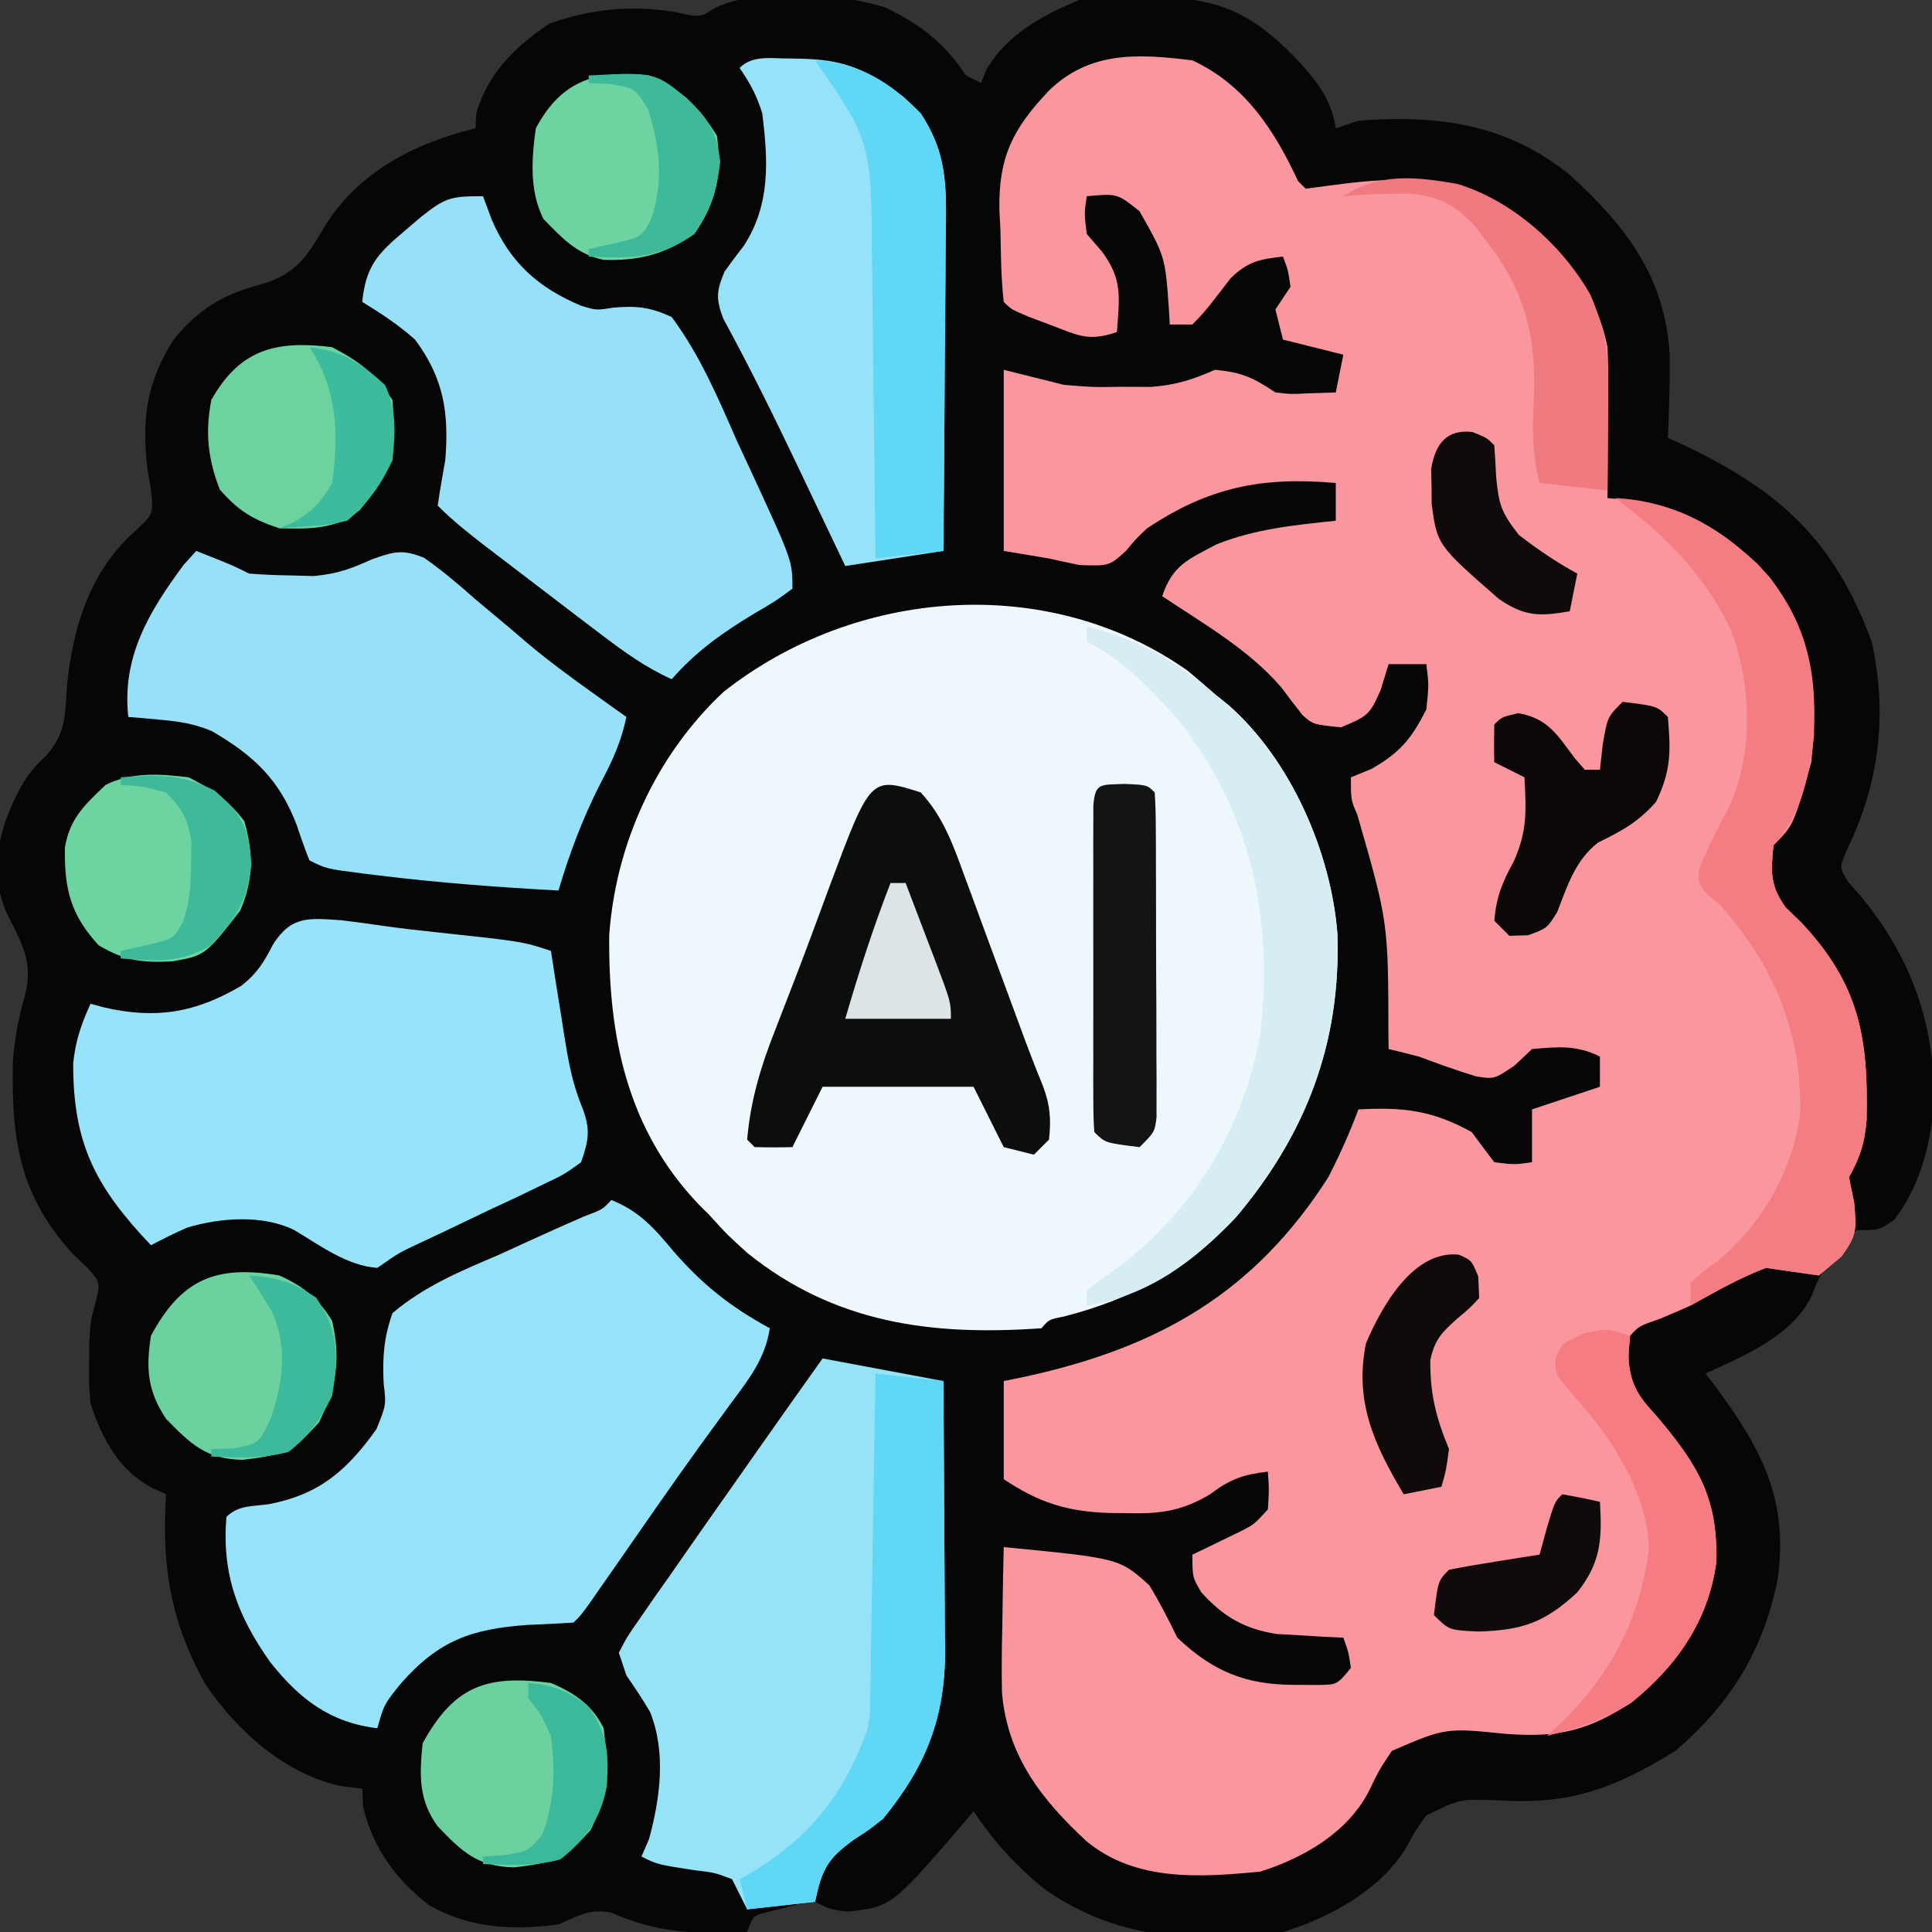 <?xml version="1.0" encoding="UTF-8"?>
<svg version="1.1" xmlns="http://www.w3.org/2000/svg" width="256" height="256">
<rect width="100%" height="100%" fill="#333333" stroke="none"/>
<path d="M0 0 C4.704 2.236 7.873 4.663 10.801 9.055 C11.791 9.55 11.791 9.55 12.801 10.055 C13.141 9.188 13.141 9.188 13.488 8.305 C16.237 3.592 20.89 1.115 25.801 -0.945 C28.604 -1.383 31.343 -1.423 34.176 -1.383 C35.311 -1.368 35.311 -1.368 36.469 -1.353 C45.093 -1.078 49.337 1.27 55.238 7.555 C57.677 10.342 59.206 12.367 59.801 16.055 C60.791 15.725 61.781 15.395 62.801 15.055 C73.349 14.22 82.593 15.484 90.922 22.332 C98.301 29.097 103.422 35.736 104.039 46.027 C104.088 49.708 103.977 53.377 103.801 57.055 C104.586 57.418 105.371 57.782 106.18 58.156 C118.743 64.168 125.899 70.734 130.801 84.055 C132.929 93.632 131.848 102.81 127.535 111.648 C126.507 114.028 126.507 114.028 127.777 116.012 C128.321 116.624 128.865 117.236 129.426 117.867 C136.138 126.051 139.335 135.076 139.055 145.719 C138.459 151.2 137.163 156.267 133.801 160.68 C131.801 162.055 131.801 162.055 128.801 162.055 C126.12 164.866 124.18 166.943 122.926 170.617 C120.428 176.028 113.973 178.658 108.801 181.055 C109.271 181.672 109.742 182.29 110.227 182.926 C116.348 191.252 119.776 197.812 118.359 208.297 C116.442 217.762 112.162 224.737 104.801 231.055 C96.742 236.04 90.808 238.226 81.426 237.617 C76.278 237.406 76.278 237.406 71.766 239.621 C70.33 241.668 70.33 241.668 69.113 243.887 C65.716 249.498 58.95 253.187 52.801 255.055 C41.445 256.744 30.244 256.019 20.801 249.055 C17.195 246.03 14.41 242.968 11.801 239.055 C11.293 239.658 10.785 240.261 10.262 240.883 C0.947 251.697 0.947 251.697 -4.949 252.367 C-7.199 252.055 -7.199 252.055 -9.199 251.055 C-11.164 251.297 -11.164 251.297 -13.262 251.867 C-13.975 252.039 -14.687 252.21 -15.422 252.387 C-17.407 252.903 -17.407 252.903 -18.199 255.055 C-24.767 255.386 -30.066 255.213 -36.129 252.516 C-38.995 251.877 -40.538 252.908 -43.199 254.055 C-49.323 254.842 -54.999 254.593 -60.41 251.453 C-64.829 247.999 -67.716 243.987 -69.074 238.555 C-69.115 237.73 -69.157 236.905 -69.199 236.055 C-70.086 235.953 -70.973 235.851 -71.887 235.746 C-79.373 234.183 -85.725 228.514 -89.949 222.273 C-94.634 213.958 -95.794 206.523 -95.199 197.055 C-95.815 196.772 -96.432 196.49 -97.066 196.199 C-101.527 193.806 -103.644 189.708 -105.199 185.055 C-105.43 182.336 -105.43 182.336 -105.387 179.555 C-105.377 178.178 -105.377 178.178 -105.367 176.773 C-105.199 174.055 -105.199 174.055 -104.488 171.441 C-103.927 169.007 -103.927 169.007 -105.492 167.168 C-106.117 166.574 -106.743 165.979 -107.387 165.367 C-114.632 157.572 -115.72 150.073 -115.488 139.605 C-115.243 136.596 -114.787 134.061 -113.949 131.18 C-112.729 126.725 -114.191 124.226 -116.223 120.238 C-118.162 115.901 -117.879 112.15 -116.434 107.695 C-115.024 104.273 -113.937 101.7 -111.113 99.23 C-108.469 96.225 -108.594 93.946 -108.324 89.992 C-107.562 82.038 -105.202 74.503 -98.973 69.137 C-96.893 67.145 -96.893 67.145 -97.168 64.172 C-97.343 63.102 -97.519 62.032 -97.699 60.93 C-98.41 54.331 -97.754 49.71 -94.199 44.055 C-90.894 40.024 -87.652 38.042 -82.637 36.742 C-77.682 35.33 -76.318 32.697 -73.781 28.406 C-69.134 21.499 -62.08 18.011 -54.199 16.055 C-54.158 15.374 -54.117 14.693 -54.074 13.992 C-52.501 8.712 -48.906 5.193 -44.387 2.18 C-38.867 0.231 -33.672 -0.277 -27.887 0.617 C-24.417 1.391 -24.417 1.391 -22.477 0.109 C-16.267 -2.766 -6.467 -1.911 0 0 Z " fill="#060607" transform="translate(117.199,0.945)"/>
<path d="M0 0 C6.951 3.227 10.841 9.209 14 16 C14.33 16.33 14.66 16.66 15 17 C16.874 16.761 18.748 16.521 20.621 16.27 C29.368 15.279 36.451 15.532 43.613 20.992 C49.345 25.919 53.465 30.398 55 38 C55.079 39.587 55.108 41.177 55.098 42.766 C55.093 44.1 55.093 44.1 55.088 45.461 C55.075 46.842 55.075 46.842 55.062 48.25 C55.058 49.186 55.053 50.122 55.049 51.086 C55.037 53.391 55.021 55.695 55 58 C56.214 58.111 57.429 58.222 58.68 58.336 C65.791 59.235 71.653 63.178 76.438 68.438 C82.386 76.223 83.007 83.314 82 93 C79.663 101.337 79.663 101.337 77 104 C76.629 107.494 76.524 109.338 78.609 112.238 C79.316 112.923 80.022 113.607 80.75 114.312 C88.365 122.468 89.581 129.472 89.336 140.426 C89.029 143.693 88.504 145.212 87 148 C87.227 149.114 87.454 150.227 87.688 151.375 C88.007 155.076 88.029 155.676 86 158.5 C85.01 159.325 84.02 160.15 83 161 C80.665 160.679 78.332 160.344 76 160 C72.483 161.331 69.289 163.19 66 165 C64.655 165.603 63.301 166.19 61.938 166.75 C59.159 167.716 59.159 167.716 58 169 C57.604 172.622 57.653 174.459 59.645 177.562 C60.36 178.367 61.075 179.171 61.812 180 C67.136 186.341 69.68 190.715 69.406 199.125 C68.298 206.971 64.168 212.495 58.258 217.527 C52.389 221.355 48.513 222.257 41.628 221.754 C33.534 220.935 33.534 220.935 26.422 224.004 C24.706 226.595 24.706 226.595 23.367 229.383 C20.504 234.864 14.771 238.157 9 240 C1.001 240.77 -7.485 241.353 -14 236 C-20.008 230.44 -24.51 224.682 -25.233 216.296 C-25.294 213.358 -25.263 210.438 -25.188 207.5 C-25.167 205.98 -25.167 205.98 -25.146 204.43 C-25.111 201.953 -25.062 199.477 -25 197 C-9.683 198.484 -9.683 198.484 -5.711 202.062 C-4.32 204.323 -3.162 206.616 -2 209 C2.74 213.509 7.158 215.286 13.688 215.25 C15.116 215.258 15.116 215.258 16.574 215.266 C19.181 215.236 19.181 215.236 21 213 C20.681 210.892 20.681 210.892 20 209 C19.192 208.963 18.384 208.925 17.551 208.887 C15.948 208.788 15.948 208.788 14.312 208.688 C13.257 208.629 12.201 208.571 11.113 208.512 C6.817 207.806 4.096 206.21 1.188 203 C0 201 0 201 0 198 C0.554 197.734 1.109 197.469 1.68 197.195 C2.766 196.666 2.766 196.666 3.875 196.125 C4.594 195.777 5.314 195.429 6.055 195.07 C8.151 194.034 8.151 194.034 10 192 C10.167 189.416 10.167 189.416 10 187 C6.682 187.39 5.027 187.98 2.312 190.016 C-1.538 192.322 -4.515 192.616 -8.875 192.5 C-9.579 192.492 -10.283 192.485 -11.008 192.477 C-16.664 192.288 -20.34 191.106 -25 188 C-25 183.71 -25 179.42 -25 175 C-23.996 174.792 -22.992 174.585 -21.957 174.371 C-4.48 170.525 8.189 163.343 18 148 C19.515 145.059 20.838 142.097 22 139 C27.962 138.686 31.736 139.11 37 142 C37.536 142.722 38.072 143.444 38.625 144.188 C39.079 144.786 39.532 145.384 40 146 C42.626 146.334 42.626 146.334 45 146 C45 143.69 45 141.38 45 139 C47.97 138.01 50.94 137.02 54 136 C54 134.68 54 133.36 54 132 C50.9 130.45 48.421 130.71 45 131 C44.237 131.722 43.474 132.444 42.688 133.188 C40 135 40 135 37.609 134.633 C35.033 133.842 32.525 132.94 30 132 C28.669 131.656 27.336 131.321 26 131 C25.991 130.391 25.981 129.782 25.972 129.155 C25.947 114.166 25.947 114.166 21.84 99.926 C21 98 21 98 21 95 C21.907 94.629 22.815 94.257 23.75 93.875 C27.556 91.679 29.013 89.897 31 86 C31.336 82.748 31.336 82.748 31 80 C29.35 80 27.7 80 26 80 C25.649 81.134 25.299 82.269 24.938 83.438 C23.523 86.699 23.217 86.91 19.688 88.375 C16 88 16 88 14.598 86.762 C13.647 85.563 12.719 84.346 11.809 83.117 C7.522 78.099 1.458 74.639 -4 71 C-2.623 66.869 -0.56 66.14 3.168 64.141 C8.25 62.094 13.582 61.561 19 61 C19 59.35 19 57.7 19 56 C9.212 55.148 2.243 56.522 -6 62 C-7.557 63.477 -7.557 63.477 -8.75 64.938 C-11 67 -11 67 -14.938 66.875 C-16.295 66.602 -17.649 66.308 -19 66 C-20.98 65.67 -22.96 65.34 -25 65 C-25 57.08 -25 49.16 -25 41 C-22.36 41.66 -19.72 42.32 -17 43 C-13.131 43.311 -13.131 43.311 -9.312 43.25 C-8.051 43.255 -6.789 43.26 -5.488 43.266 C-2.171 43.013 -0.007 42.32 3 41 C6.516 41.335 8.005 42.004 11 44 C13.057 44.241 13.057 44.241 15.188 44.125 C16.446 44.084 17.704 44.042 19 44 C19.33 42.35 19.66 40.7 20 39 C17.36 38.34 14.72 37.68 12 37 C11.505 35.02 11.505 35.02 11 33 C11.66 32.01 12.32 31.02 13 30 C12.692 27.847 12.692 27.847 12 26 C8.902 26.335 7.362 26.651 5.086 28.848 C4.521 29.579 3.957 30.309 3.375 31.062 C1.648 33.285 1.648 33.285 0 35 C-0.99 35 -1.98 35 -3 35 C-3.037 34.336 -3.075 33.672 -3.113 32.988 C-3.603 26.007 -3.603 26.007 -7 20 C-9.954 17.63 -9.954 17.63 -14 18 C-14.336 20.29 -14.336 20.29 -14 23 C-13.34 23.763 -12.68 24.526 -12 25.312 C-9.201 29.074 -9.688 31.396 -10 36 C-13.755 37.252 -14.988 36.517 -18.625 35.125 C-19.607 34.756 -20.59 34.388 -21.602 34.008 C-24 33 -24 33 -25 32 C-25.364 28.824 -25.372 25.632 -25.438 22.438 C-25.483 21.555 -25.529 20.673 -25.576 19.764 C-25.695 12.793 -23.769 9.015 -19 4 C-13.602 -1.266 -7.119 -0.89 0 0 Z " fill="#FA969D" transform="translate(158,8)"/>
<path d="M0 0 C1.225 1.022 2.434 2.063 3.625 3.125 C4.217 3.602 4.808 4.079 5.418 4.57 C13.656 11.808 18.999 24.039 19.836 34.852 C20.322 49.307 15.676 61.444 6.375 72.438 C-0.172 79.347 -7.267 83.22 -16.441 85.582 C-18.365 85.952 -18.365 85.952 -19.375 87.125 C-33.821 88.15 -46.754 86.519 -58.375 77.125 C-61.062 74.688 -61.062 74.688 -63.375 72.125 C-63.844 71.66 -64.313 71.194 -64.797 70.715 C-74.32 60.725 -76.77 48.404 -76.652 35.078 C-75.799 22.911 -70.434 11.16 -61.488 2.789 C-44.019 -10.967 -18.521 -13.049 0 0 Z " fill="#EEF7FB" transform="translate(157.375,88.875)"/>
<path d="M0 0 C3.756 1.514 5.681 3.73 8.25 6.812 C12.157 11.289 15.802 14.165 21 17 C20.408 21.036 18.183 23.815 15.812 27 C14.913 28.232 14.014 29.465 13.117 30.699 C12.378 31.713 12.378 31.713 11.624 32.748 C7.87 37.955 4.227 43.241 0.56 48.51 C-0.018 49.338 -0.596 50.166 -1.191 51.02 C-1.709 51.763 -2.227 52.507 -2.76 53.273 C-4 55 -4 55 -5 56 C-7.04 56.133 -9.082 56.231 -11.125 56.312 C-18.558 56.849 -22.865 58.373 -27.875 64.062 C-30.118 66.854 -30.118 66.854 -31 70 C-37.28 69.261 -41.341 66.096 -45.188 61.25 C-49.513 55.13 -51.62 49.597 -51 42 C-49.427 40.427 -47.547 40.618 -45.375 40.312 C-38.654 39.015 -35.035 35.849 -31.125 30.375 C-29.822 27.167 -29.822 27.167 -30.164 24.316 C-30.326 20.817 -30.156 18.321 -29 15 C-24.799 11.446 -20.014 9.44 -15 7.312 C-13.662 6.706 -12.326 6.094 -10.992 5.479 C-8.561 4.36 -6.123 3.276 -3.668 2.208 C-1.13 1.248 -1.13 1.248 0 0 Z " fill="#96E2F8" transform="translate(81,159)"/>
<path d="M0 0 C1.89 0.238 3.781 0.478 5.665 0.761 C7.886 1.082 10.108 1.331 12.34 1.566 C24.014 2.817 24.014 2.817 27.75 4.062 C27.943 5.304 28.137 6.545 28.336 7.824 C28.599 9.466 28.862 11.108 29.125 12.75 C29.251 13.567 29.378 14.383 29.508 15.225 C30.059 18.631 30.572 21.638 31.914 24.832 C33.009 27.753 32.765 29.121 31.75 32.062 C29.481 33.7 29.481 33.7 26.508 35.105 C25.442 35.622 24.376 36.138 23.277 36.67 C22.155 37.191 21.032 37.713 19.875 38.25 C17.669 39.305 15.463 40.361 13.258 41.418 C12.274 41.878 11.291 42.339 10.278 42.813 C7.602 44.068 7.602 44.068 4.75 46.062 C0.69 45.773 -2.838 43.085 -6.25 41.062 C-10.406 38.984 -16.092 39.408 -20.465 40.734 C-22.092 41.44 -23.677 42.242 -25.25 43.062 C-32.533 35.381 -35.593 29.668 -35.551 18.93 C-35.241 15.976 -34.485 13.75 -33.25 11.062 C-32.676 11.22 -32.103 11.377 -31.512 11.539 C-24.577 13.144 -19.329 12.271 -13.215 8.645 C-11.115 6.954 -10.284 5.559 -9.062 3.188 C-6.623 -0.625 -4.332 -0.291 0 0 Z " fill="#97E3F9" transform="translate(45.25,121.938)"/>
<path d="M0 0 C5.28 0.99 10.56 1.98 16 3 C16.05 9.014 16.086 15.028 16.11 21.042 C16.12 23.087 16.134 25.131 16.151 27.176 C16.175 30.12 16.187 33.064 16.195 36.008 C16.206 36.917 16.216 37.827 16.227 38.764 C16.228 47.673 13.654 54.102 8 61 C6.121 62.477 6.121 62.477 4.25 63.688 C0.624 66.267 -0.105 67.726 -1 72 C-5.455 72.495 -5.455 72.495 -10 73 C-10.66 71.68 -11.32 70.36 -12 69 C-14.338 68.119 -14.338 68.119 -17 67.812 C-21.899 67.051 -21.899 67.051 -24 66 C-23.67 65.237 -23.34 64.474 -23 63.688 C-21.52 58.228 -20.712 52.224 -22.863 46.84 C-23.833 45.18 -24.911 43.584 -26 42 C-26.495 40.515 -26.495 40.515 -27 39 C-25.927 36.91 -25.927 36.91 -24.238 34.492 C-23.619 33.595 -23 32.698 -22.362 31.774 C-21.685 30.817 -21.009 29.861 -20.312 28.875 C-19.634 27.899 -18.956 26.923 -18.258 25.917 C-16.183 22.937 -14.093 19.968 -12 17 C-10.776 15.255 -9.552 13.511 -8.328 11.766 C-5.565 7.834 -2.787 3.914 0 0 Z " fill="#96E3F8" transform="translate(109,180)"/>
<path d="M0 0 C4.75 1.875 4.75 1.875 7 3 C8.85 3.15 10.707 3.222 12.562 3.25 C13.554 3.276 14.545 3.302 15.566 3.328 C18.795 3.02 20.459 2.377 23.348 1.09 C26.209 0.079 27.4 -0.253 30.228 0.937 C32.589 2.6 34.722 4.388 36.875 6.312 C38.442 7.625 40.009 8.936 41.578 10.246 C42.33 10.89 43.082 11.535 43.857 12.199 C46.686 14.576 49.618 16.729 52.625 18.875 C53.484 19.491 54.342 20.107 55.227 20.742 C56.104 21.365 56.104 21.365 57 22 C56.337 25.218 55.164 27.792 53.625 30.688 C51.241 35.337 49.486 39.998 48 45 C40.029 44.565 32.111 43.978 24.188 43 C23.5 42.917 22.813 42.834 22.105 42.749 C17.252 42.126 17.252 42.126 15 41 C14.387 39.457 13.833 37.889 13.312 36.312 C11.001 30.26 7.596 27.09 2.078 23.883 C-0.253 22.892 -2.232 22.597 -4.75 22.375 C-5.549 22.3 -6.348 22.225 -7.172 22.148 C-7.775 22.099 -8.378 22.05 -9 22 C-9.861 14.081 -6.312 8.124 -1.688 1.875 C-1.131 1.256 -0.574 0.637 0 0 Z " fill="#96E1F7" transform="translate(26,73)"/>
<path d="M0 0 C0.392 1.052 0.784 2.104 1.188 3.188 C3.634 8.821 7.321 12.123 12.999 14.512 C15.026 15.125 15.026 15.125 17.257 14.765 C20.382 14.496 22.122 14.689 25 16 C28.739 21.054 31.115 26.638 33.625 32.375 C34.347 33.936 35.072 35.496 35.801 37.055 C41 48.329 41 48.329 41 52 C38.77 53.648 38.77 53.648 35.812 55.375 C31.607 57.928 28.239 60.314 25 64 C21.496 62.417 18.619 60.323 15.562 58 C14.514 57.205 13.466 56.409 12.387 55.59 C11.258 54.727 10.129 53.863 9 53 C8.408 52.549 7.816 52.098 7.206 51.633 C5.427 50.279 3.65 48.921 1.875 47.562 C1.319 47.138 0.763 46.713 0.19 46.275 C-1.99 44.599 -4.053 42.947 -6 41 C-5.713 38.993 -5.369 36.994 -5 35 C-4.493 28.712 -5.179 24.164 -9 19 C-11.237 17.022 -13.44 15.575 -16 14 C-15.543 9.411 -14.052 7.675 -10.562 4.75 C-9.759 4.064 -8.956 3.378 -8.129 2.672 C-4.942 0.169 -4.264 0 0 0 Z " fill="#96E1F7" transform="translate(64,26)"/>
<path d="M0 0 C4.903 0.046 8.174 0.423 12.312 3.25 C13.199 3.848 14.086 4.446 15 5.062 C19.28 9.111 20.491 12.918 20.653 18.705 C20.653 20.873 20.636 23.042 20.605 25.211 C20.601 26.357 20.597 27.502 20.593 28.683 C20.576 32.33 20.538 35.978 20.5 39.625 C20.485 42.103 20.471 44.581 20.459 47.059 C20.426 53.123 20.374 59.186 20.312 65.25 C13.877 66.24 13.877 66.24 7.312 67.25 C6.588 65.729 5.864 64.208 5.117 62.641 C4.651 61.663 4.185 60.686 3.704 59.679 C2.692 57.557 1.681 55.434 0.671 53.311 C-2.366 46.945 -5.48 40.65 -8.859 34.457 C-9.844 31.833 -9.76 30.813 -8.688 28.25 C-7.862 27.083 -7.005 25.938 -6.125 24.812 C-2.579 19.335 -2.903 13.554 -3.688 7.25 C-4.448 4.852 -5.256 3.337 -6.688 1.25 C-4.91 -0.527 -2.405 0.035 0 0 Z " fill="#96E2F8" transform="translate(104.688,7.75)"/>
<path d="M0 0 C3.012 3.251 4.361 7.116 5.848 11.215 C6.105 11.908 6.362 12.6 6.628 13.314 C7.445 15.52 8.254 17.728 9.062 19.938 C9.876 22.142 10.692 24.346 11.508 26.55 C12.014 27.919 12.518 29.288 13.021 30.657 C14.024 33.388 15.042 36.102 16.154 38.791 C17.142 41.371 17.296 43.26 17 46 C16.34 46.66 15.68 47.32 15 48 C13.68 47.67 12.36 47.34 11 47 C9.68 44.36 8.36 41.72 7 39 C0.4 39 -6.2 39 -13 39 C-14.32 41.64 -15.64 44.28 -17 47 C-18.666 47.043 -20.334 47.041 -22 47 C-22.33 46.67 -22.66 46.34 -23 46 C-22.552 40.851 -21.203 36.334 -19.312 31.562 C-18.771 30.159 -18.229 28.755 -17.688 27.352 C-17.409 26.636 -17.131 25.921 -16.844 25.185 C-15.216 20.971 -13.66 16.729 -12.093 12.492 C-6.644 -2.107 -6.644 -2.107 0 0 Z " fill="#0C0D0D" transform="translate(122,105)"/>
<path d="M0 0 C7.45 0.324 13.397 3.706 18.867 8.707 C25.309 15.806 26.549 22.01 26.367 31.469 C25.862 36.325 24.606 42.394 21 46 C20.629 49.494 20.524 51.338 22.609 54.238 C23.316 54.923 24.022 55.607 24.75 56.312 C32.365 64.468 33.581 71.472 33.336 82.426 C33.029 85.693 32.504 87.212 31 90 C31.227 91.114 31.454 92.228 31.688 93.375 C32.007 97.076 32.029 97.676 30 100.5 C29.01 101.325 28.02 102.15 27 103 C24.665 102.679 22.332 102.344 20 102 C16.481 103.348 13.254 105.108 10 107 C10 106.01 10 105.02 10 104 C11.539 102.598 11.539 102.598 13.625 101.062 C19.578 96.021 23.223 89.675 24.508 81.945 C24.929 71.125 21.101 62.028 14 54 C13.424 53.515 12.848 53.031 12.254 52.531 C11 51 11 51 11.188 49.062 C12.291 46.26 13.651 43.657 15.062 41 C18.376 33.932 18.075 25.061 15.5 17.812 C12.204 10.529 6.446 4.633 0 0 Z " fill="#F47C83" transform="translate(214,66)"/>
<path d="M0 0 C6.789 1.792 11.694 4.424 17 9 C17.597 9.48 18.194 9.959 18.809 10.453 C27.031 17.705 32.374 29.912 33.211 40.727 C33.697 55.182 29.051 67.319 19.75 78.312 C14.224 84.174 8.075 88.726 0 90 C0 89.34 0 88.68 0 88 C1.504 86.773 1.504 86.773 3.562 85.375 C14.022 77.701 20.677 66.795 23 54 C24.735 38.634 21.849 24.74 12.129 12.383 C8.595 8.427 4.793 4.396 0 2 C0 1.34 0 0.68 0 0 Z " fill="#D7EDF4" transform="translate(144,83)"/>
<path d="M0 0 C2.97 0.33 5.94 0.66 9 1 C9.05 7.014 9.086 13.028 9.11 19.042 C9.12 21.087 9.134 23.131 9.151 25.176 C9.175 28.12 9.187 31.064 9.195 34.008 C9.206 34.917 9.216 35.827 9.227 36.764 C9.228 45.673 6.654 52.102 1 59 C-0.879 60.477 -0.879 60.477 -2.75 61.688 C-6.376 64.267 -7.105 65.726 -8 70 C-12.455 70.495 -12.455 70.495 -17 71 C-17.33 69.68 -17.66 68.36 -18 67 C-17.42 66.671 -16.84 66.343 -16.242 66.004 C-8.522 61.303 -4.022 55.518 -1 47 C-0.68 44.601 -0.68 44.601 -0.681 42.118 C-0.661 41.177 -0.641 40.237 -0.621 39.268 C-0.609 38.265 -0.598 37.263 -0.586 36.23 C-0.567 35.194 -0.547 34.158 -0.527 33.091 C-0.468 29.79 -0.421 26.489 -0.375 23.188 C-0.337 20.946 -0.298 18.704 -0.258 16.463 C-0.162 10.975 -0.078 5.488 0 0 Z " fill="#61D7F6" transform="translate(116,182)"/>
<path d="M0 0 C5.839 0.292 9.979 2.91 14 7 C17.852 12.716 17.386 18.331 17.293 24.961 C17.289 26.107 17.284 27.252 17.28 28.433 C17.263 32.08 17.226 35.728 17.188 39.375 C17.172 41.853 17.159 44.331 17.146 46.809 C17.113 52.873 17.063 58.936 17 65 C12.545 65.495 12.545 65.495 8 66 C7.994 65.337 7.988 64.674 7.982 63.99 C7.918 57.079 7.834 50.169 7.738 43.258 C7.704 40.68 7.676 38.102 7.654 35.524 C7.62 31.815 7.568 28.107 7.512 24.398 C7.505 23.248 7.499 22.098 7.492 20.913 C7.388 15.205 7.235 10.919 4 6 C3.422 5.06 3.422 5.06 2.832 4.102 C2.327 3.371 2.327 3.371 1.812 2.625 C1.214 1.759 0.616 0.892 0 0 Z " fill="#61D7F6" transform="translate(108,8)"/>
<path d="M0 0 C3.111 1.319 5.452 2.903 7 6 C7.553 11.037 7.539 14.921 5.25 19.5 C1.817 23.315 0.258 23.858 -4.875 24.438 C-9.705 24.32 -11.718 22.438 -15 19 C-17.546 15.528 -17.435 12.208 -17 8 C-12.771 0.271 -8.386 -1.094 0 0 Z " fill="#6BD19F" transform="translate(73,223)"/>
<path d="M0 0 C3.174 1.425 5.165 3.033 7 6 C8.192 11.081 7.568 14.864 5.25 19.5 C1.817 23.315 0.258 23.858 -4.875 24.438 C-9.689 24.33 -11.7 22.379 -15 19 C-17.47 15.295 -17.674 12.298 -17 8 C-12.905 0.375 -8.297 -1.379 0 0 Z " fill="#6BD29F" transform="translate(37,169)"/>
<path d="M0 0 C3.185 1.621 5.221 2.973 7.375 5.812 C8.585 10.049 8.599 13.644 6.812 17.688 C2.171 23.609 2.171 23.609 -2.148 24.387 C-6.164 24.58 -8.433 24.338 -11.938 22.25 C-15.699 18.146 -16.494 14.722 -16.395 9.258 C-15.722 5.409 -13.793 3.66 -11 1 C-7.528 -0.736 -3.796 -0.466 0 0 Z " fill="#6CD4A0" transform="translate(25,103)"/>
<path d="M0 0 C3.803 2.005 5.618 3.427 8 7 C8.512 13.354 7.847 16.628 3.664 21.582 C0.614 24.181 -3.12 24.106 -7 24 C-10.581 22.806 -12.391 21.69 -14.875 18.875 C-16.457 14.833 -16.827 11.278 -16 7 C-12.175 0.185 -7.32 -0.91 0 0 Z " fill="#6CD3A0" transform="translate(44,46)"/>
<path d="M0 0 C4.106 1.773 6.663 4.191 9 8 C9.658 13.171 8.941 16.686 6 21 C2.134 23.697 -1.394 24.59 -6.035 24.43 C-9.619 23.646 -11.471 21.591 -14 19 C-15.862 15.275 -15.571 11.055 -15 7 C-11.55 0.551 -6.968 -0.738 0 0 Z " fill="#6DD4A1" transform="translate(86,10)"/>
<path d="M0 0 C-0.118 1.33 -0.118 1.33 -0.238 2.688 C0.053 6.739 1.146 8.002 3.812 11 C9.136 17.341 11.68 21.715 11.406 30.125 C10.311 37.877 6.204 43.738 0.203 48.594 C-3.302 50.831 -6.98 52.023 -11 53 C-10.299 52.361 -9.598 51.721 -8.875 51.062 C-2.338 44.489 1.255 37.495 2.5 28.312 C2.295 20.775 -2.476 13.403 -7.438 8 C-10 5 -10 5 -9.84 2.895 C-9 1 -9 1 -6.125 -0.312 C-3 -1 -3 -1 0 0 Z " fill="#F57C83" transform="translate(216,177)"/>
<path d="M0 0 C3 0.125 3 0.125 4 1.125 C4.103 2.526 4.138 3.933 4.145 5.338 C4.152 6.232 4.158 7.126 4.165 8.048 C4.166 9.021 4.167 9.994 4.168 10.996 C4.171 11.989 4.175 12.981 4.178 14.004 C4.183 16.108 4.185 18.212 4.185 20.317 C4.187 23.545 4.206 26.773 4.225 30.002 C4.228 32.042 4.23 34.081 4.23 36.121 C4.238 37.092 4.245 38.063 4.252 39.063 C4.249 39.961 4.246 40.858 4.243 41.783 C4.244 42.575 4.246 43.367 4.247 44.183 C4 46.125 4 46.125 2 48.125 C-2.556 47.569 -2.556 47.569 -4 46.125 C-4.098 44.718 -4.128 43.307 -4.129 41.896 C-4.133 40.999 -4.136 40.101 -4.139 39.176 C-4.137 38.2 -4.135 37.224 -4.133 36.219 C-4.134 35.224 -4.135 34.229 -4.136 33.203 C-4.136 31.095 -4.135 28.987 -4.13 26.878 C-4.125 23.639 -4.13 20.4 -4.137 17.16 C-4.136 15.117 -4.135 13.074 -4.133 11.031 C-4.135 10.055 -4.137 9.079 -4.139 8.074 C-4.136 7.176 -4.133 6.278 -4.129 5.354 C-4.129 4.559 -4.128 3.765 -4.127 2.947 C-3.908 -0.192 -3.193 0.133 0 0 Z " fill="#131414" transform="translate(149,103.875)"/>
<path d="M0 0 C4.556 0.556 4.556 0.556 6 2 C6.388 6.582 6.443 9.079 4.438 13.25 C2.015 15.983 -0.051 17.061 -3.27 18.66 C-6.269 20.983 -7.316 24.395 -8.664 27.855 C-10 30 -10 30 -12.523 30.926 C-13.341 30.95 -14.158 30.975 -15 31 C-15.66 30.34 -16.32 29.68 -17 29 C-16.742 25.906 -15.951 23.911 -14.438 21.188 C-12.605 17.125 -12.772 14.417 -13 10 C-14.32 9.34 -15.64 8.68 -17 8 C-17.043 6.334 -17.041 4.666 -17 3 C-16 2 -16 2 -13.812 1.5 C-9.869 2.201 -8.67 4.36 -6.332 7.469 C-5.892 7.974 -5.453 8.479 -5 9 C-4.34 9 -3.68 9 -3 9 C-2.876 7.886 -2.752 6.772 -2.625 5.625 C-2 2 -2 2 0 0 Z " fill="#0D0808" transform="translate(215,93)"/>
<path d="M0 0 C7.304 2.202 13.929 8.143 17.648 14.684 C19.354 18.657 20.045 21.869 20.016 26.188 C20.012 27.032 20.009 27.876 20.006 28.746 C19.993 30.055 19.993 30.055 19.98 31.391 C19.976 32.279 19.971 33.167 19.967 34.082 C19.955 36.268 19.937 38.454 19.918 40.641 C16.948 40.311 13.978 39.981 10.918 39.641 C9.988 36.02 9.938 32.791 10.136 29.07 C10.527 20.527 9.265 14.608 3.918 7.641 C3.411 6.979 2.905 6.318 2.383 5.637 C-0.346 2.747 -2.2 1.741 -6.195 1.285 C-9.185 1.268 -12.105 1.377 -15.082 1.641 C-10.385 -1.49 -5.457 -0.942 0 0 Z " fill="#EF7A80" transform="translate(193.082,24.359)"/>
<path d="M0 0 C1.688 0.75 1.688 0.75 2.562 2.875 C2.624 4.298 2.624 4.298 2.688 5.75 C1.418 7.102 1.418 7.102 -0.25 8.5 C-2.286 10.328 -3.206 11.254 -3.785 13.957 C-3.837 18.408 -3.023 21.644 -1.312 25.75 C-1.688 28.562 -1.688 28.562 -2.312 30.75 C-3.962 31.08 -5.612 31.41 -7.312 31.75 C-11.213 25.203 -13.886 19.455 -12.312 11.75 C-10.244 6.852 -6.017 -0.651 0 0 Z " fill="#110A0B" transform="translate(193.312,166.25)"/>
<path d="M0 0 C1.875 0.75 1.875 0.75 2.875 1.75 C2.98 3.165 3.059 4.582 3.125 6 C3.493 9.626 3.782 10.632 6.125 13.625 C8.629 15.56 11.095 17.241 13.875 18.75 C13.545 20.4 13.215 22.05 12.875 23.75 C8.84 24.437 6.918 24.464 3.477 22.109 C-4.695 14.969 -4.695 14.969 -5.426 9.496 C-5.43 8.734 -5.434 7.972 -5.438 7.188 C-5.454 6.423 -5.471 5.659 -5.488 4.871 C-4.923 1.569 -3.468 -0.408 0 0 Z " fill="#100A0A" transform="translate(195.125,57.25)"/>
<path d="M0 0 C1.675 0.286 3.344 0.618 5 1 C5.295 6.016 5.138 8.997 2 13 C-2.392 17.055 -5.322 18.01 -11.125 18.188 C-15 18 -15 18 -17 16 C-16.444 11.444 -16.444 11.444 -15 10 C-12.987 9.604 -10.964 9.257 -8.938 8.938 C-7.833 8.761 -6.728 8.584 -5.59 8.402 C-4.735 8.27 -3.881 8.137 -3 8 C-2.691 6.866 -2.381 5.731 -2.062 4.562 C-1 1 -1 1 0 0 Z " fill="#100A0A" transform="translate(207,198)"/>
<path d="M0 0 C4.77 -0.382 8.095 -0.461 12.438 1.75 C16.136 4.997 16.867 6.54 17.312 11.438 C16.874 16.435 15.205 18.688 11.875 22.312 C7.89 24.651 4.511 24.354 0 24 C0 23.67 0 23.34 0 23 C1.114 22.753 2.228 22.505 3.375 22.25 C6.968 21.41 6.968 21.41 8.207 19.266 C9.15 16.572 9.301 14.352 9.312 11.5 C9.329 10.562 9.346 9.623 9.363 8.656 C8.94 5.558 8.183 4.214 6 2 C2.898 1.191 2.898 1.191 0 1 C0 0.67 0 0.34 0 0 Z " fill="#3EBA9B" transform="translate(16,103)"/>
<path d="M0 0 C8.725 -0.444 8.725 -0.444 13 3 C15.942 5.863 16.915 7.333 17.438 11.438 C16.953 15.382 16.239 17.716 14 21 C9.286 24.289 5.535 24.286 0 24 C0 23.67 0 23.34 0 23 C1.114 22.753 2.228 22.505 3.375 22.25 C6.987 21.413 6.987 21.413 8.207 19.195 C9.992 14.254 9.457 9.423 7.875 4.5 C6.172 1.697 6.172 1.697 2.812 1.125 C1.884 1.084 0.956 1.042 0 1 C0 0.67 0 0.34 0 0 Z " fill="#3EBA9B" transform="translate(78,10)"/>
<path d="M0 0 C4.401 0.503 6.754 2.024 10 5 C11.595 8.191 11.381 11.528 11 15 C9.495 18.225 7.732 20.723 5 23 C2.738 23.512 2.738 23.512 0.312 23.688 C-0.496 23.753 -1.304 23.819 -2.137 23.887 C-3.059 23.943 -3.059 23.943 -4 24 C-3.402 23.753 -2.804 23.505 -2.188 23.25 C0.406 21.768 1.525 20.598 3 18 C3.925 11.486 3.689 5.533 0 0 Z " fill="#3DBC9D" transform="translate(41,46)"/>
<path d="M0 0 C3.687 0.257 5.786 0.856 8.875 2.938 C11.883 7.273 11.894 10.873 11 16 C9.393 19.214 8.057 21.17 5.25 23.375 C1.801 24.333 -1.427 24.119 -5 24 C-5 23.67 -5 23.34 -5 23 C-4.072 22.979 -3.144 22.959 -2.188 22.938 C1.285 22.303 1.285 22.303 2.875 18.938 C4.485 14.224 5.136 9.598 3.098 4.938 C2.14 3.247 1.078 1.617 0 0 Z " fill="#3DBA9C" transform="translate(33,169)"/>
<path d="M0 0 C3.312 0.284 5.048 1.033 7.812 2.938 C10.51 6.714 10.663 9.013 10.426 13.559 C9.669 17.895 7.667 20.69 4.25 23.375 C0.801 24.333 -2.427 24.119 -6 24 C-6 23.67 -6 23.34 -6 23 C-5.072 22.938 -4.144 22.876 -3.188 22.812 C0.054 22.283 0.054 22.283 1.875 20.062 C3.487 15.674 3.593 11.623 3 7 C1.649 4.075 1.649 4.075 0 2 C0 1.34 0 0.68 0 0 Z " fill="#3CB99B" transform="translate(70,223)"/>
<path d="M0 0 C0.66 0 1.32 0 2 0 C3.004 2.624 4.003 5.249 5 7.875 C5.286 8.621 5.572 9.368 5.867 10.137 C8 15.773 8 15.773 8 18 C3.38 18 -1.24 18 -6 18 C-4.218 11.889 -2.307 5.932 0 0 Z " fill="#DCE4E7" transform="translate(118,117)"/>
</svg>
